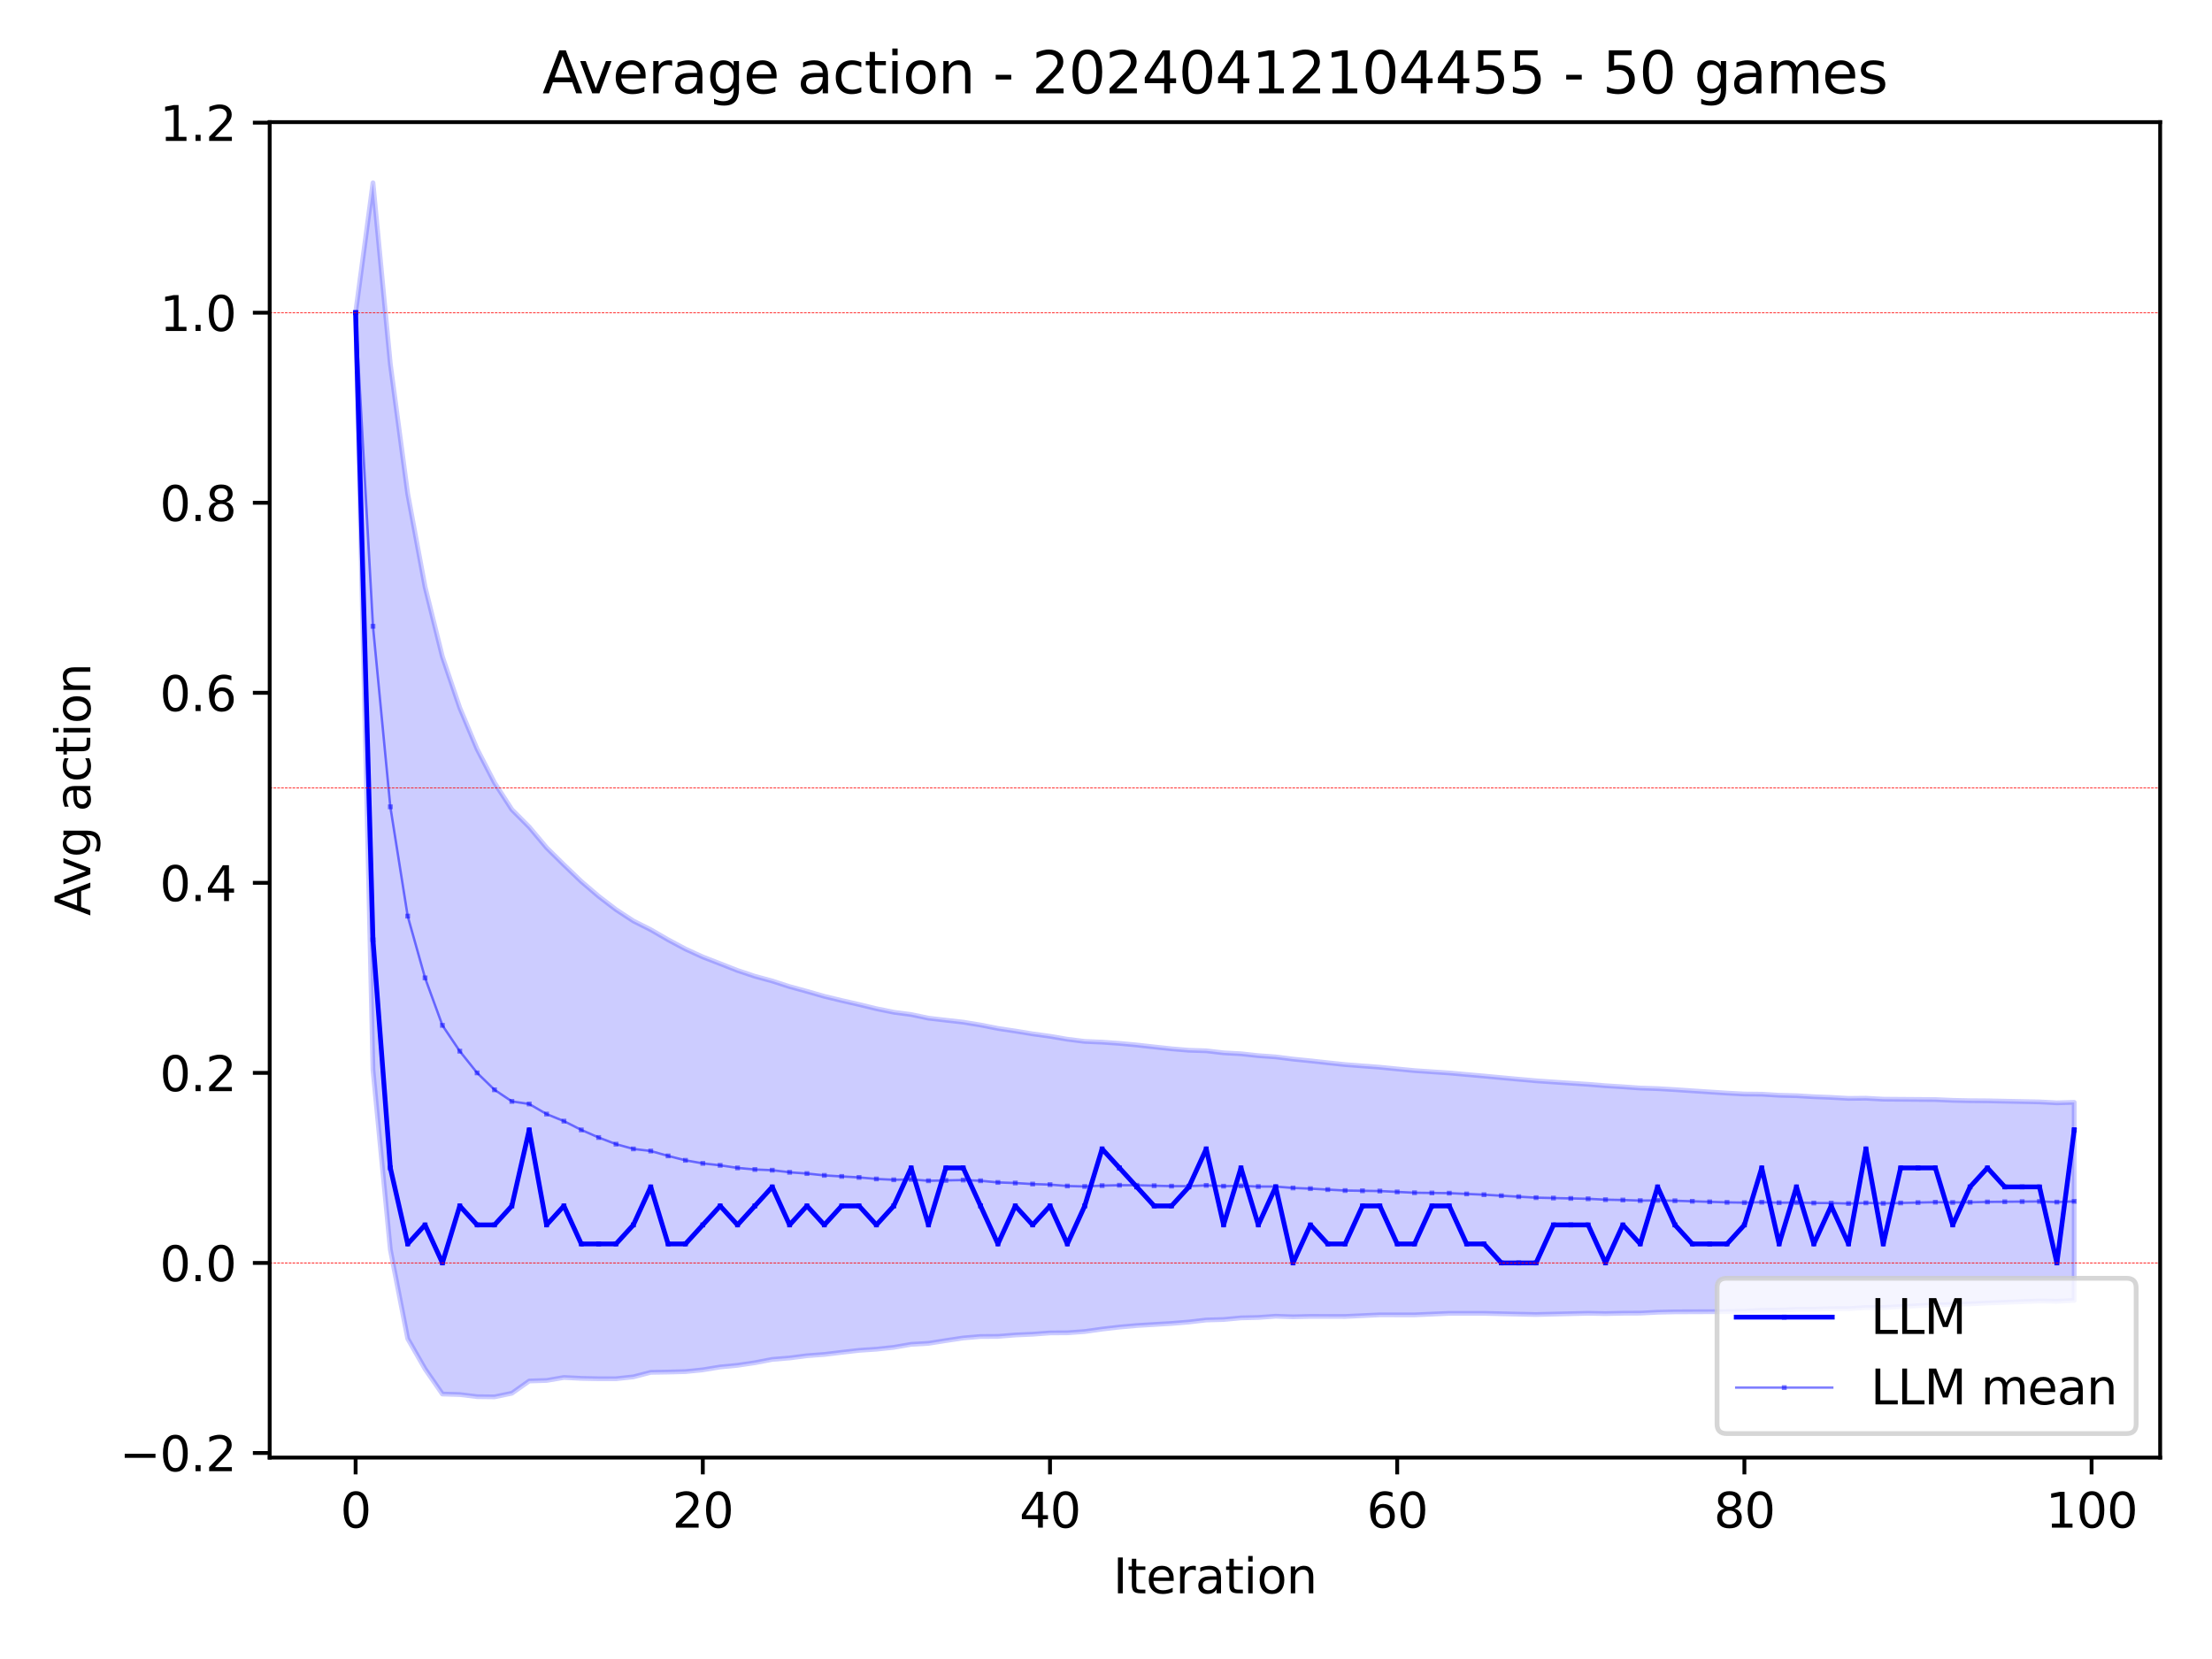 <?xml version="1.0" encoding="utf-8" standalone="no"?>
<!DOCTYPE svg PUBLIC "-//W3C//DTD SVG 1.1//EN"
  "http://www.w3.org/Graphics/SVG/1.1/DTD/svg11.dtd">
<svg xmlns:xlink="http://www.w3.org/1999/xlink" width="460.8pt" height="345.6pt" viewBox="0 0 460.8 345.6" xmlns="http://www.w3.org/2000/svg" version="1.1">
 <defs>
  <style type="text/css">*{stroke-linejoin: round; stroke-linecap: butt}</style>
 </defs>
 <g id="figure_1">
  <g id="patch_1">
   <path d="M 0 345.6 
L 460.8 345.6 
L 460.8 0 
L 0 0 
z
" style="fill: #ffffff"/>
  </g>
  <g id="axes_1">
   <g id="patch_2">
    <path d="M 56.18 303.64 
L 450 303.64 
L 450 25.44 
L 56.18 25.44 
z
" style="fill: #ffffff"/>
   </g>
   <g id="PolyCollection_1">
    <defs>
     <path id="m3b7a67dadd" d="M 74.081 -280.457 
L 74.081 -280.457 
L 77.697 -307.515 
L 81.314 -269.777 
L 84.93 -242.774 
L 88.546 -223.365 
L 92.163 -208.793 
L 95.779 -198.156 
L 99.395 -189.55 
L 103.012 -182.551 
L 106.628 -176.957 
L 110.244 -173.325 
L 113.861 -169.018 
L 117.477 -165.448 
L 121.093 -161.979 
L 124.71 -158.889 
L 128.326 -156.114 
L 131.942 -153.749 
L 135.559 -151.929 
L 139.175 -149.831 
L 142.791 -147.904 
L 146.408 -146.249 
L 150.024 -144.852 
L 153.641 -143.428 
L 157.257 -142.227 
L 160.873 -141.241 
L 164.49 -140.071 
L 168.106 -139.084 
L 171.722 -138.047 
L 175.339 -137.175 
L 178.955 -136.35 
L 182.571 -135.47 
L 186.188 -134.731 
L 189.804 -134.259 
L 193.42 -133.495 
L 197.037 -133.073 
L 200.653 -132.668 
L 204.269 -132.074 
L 207.886 -131.358 
L 211.502 -130.817 
L 215.118 -130.221 
L 218.735 -129.724 
L 222.351 -129.11 
L 225.967 -128.654 
L 229.584 -128.502 
L 233.2 -128.247 
L 236.816 -127.91 
L 240.433 -127.506 
L 244.049 -127.115 
L 247.665 -126.812 
L 251.282 -126.698 
L 254.898 -126.279 
L 258.515 -126.084 
L 262.131 -125.687 
L 265.747 -125.427 
L 269.364 -124.972 
L 272.98 -124.61 
L 276.596 -124.213 
L 280.213 -123.827 
L 283.829 -123.549 
L 287.445 -123.278 
L 291.062 -122.921 
L 294.678 -122.572 
L 298.294 -122.325 
L 301.911 -122.084 
L 305.527 -121.759 
L 309.143 -121.443 
L 312.76 -121.104 
L 316.376 -120.773 
L 319.992 -120.449 
L 323.609 -120.2 
L 327.225 -119.957 
L 330.841 -119.72 
L 334.458 -119.422 
L 338.074 -119.196 
L 341.69 -118.938 
L 345.307 -118.821 
L 348.923 -118.608 
L 352.539 -118.365 
L 356.156 -118.126 
L 359.772 -117.892 
L 363.389 -117.697 
L 367.005 -117.66 
L 370.621 -117.438 
L 374.238 -117.345 
L 377.854 -117.13 
L 381.47 -116.992 
L 385.087 -116.785 
L 388.703 -116.822 
L 392.319 -116.621 
L 395.936 -116.594 
L 399.552 -116.568 
L 403.168 -116.541 
L 406.785 -116.38 
L 410.401 -116.302 
L 414.017 -116.277 
L 417.634 -116.201 
L 421.25 -116.126 
L 424.866 -116.052 
L 428.483 -115.857 
L 432.099 -115.957 
L 432.099 -74.712 
L 432.099 -74.712 
L 428.483 -74.512 
L 424.866 -74.576 
L 421.25 -74.439 
L 417.634 -74.3 
L 414.017 -74.159 
L 410.401 -73.983 
L 406.785 -73.837 
L 403.168 -73.777 
L 399.552 -73.593 
L 395.936 -73.406 
L 392.319 -73.216 
L 388.703 -73.207 
L 385.087 -72.985 
L 381.47 -72.974 
L 377.854 -72.85 
L 374.238 -72.839 
L 370.621 -72.667 
L 367.005 -72.654 
L 363.389 -72.44 
L 359.772 -72.362 
L 356.156 -72.347 
L 352.539 -72.333 
L 348.923 -72.32 
L 345.307 -72.24 
L 341.69 -72.048 
L 338.074 -72.034 
L 334.458 -71.95 
L 330.841 -72.019 
L 327.225 -71.934 
L 323.609 -71.849 
L 319.992 -71.763 
L 316.376 -71.839 
L 312.76 -71.92 
L 309.143 -72.005 
L 305.527 -72.004 
L 301.911 -72.005 
L 298.294 -71.849 
L 294.678 -71.689 
L 291.062 -71.69 
L 287.445 -71.693 
L 283.829 -71.528 
L 280.213 -71.358 
L 276.596 -71.363 
L 272.98 -71.371 
L 269.364 -71.283 
L 265.747 -71.407 
L 262.131 -71.15 
L 258.515 -71.06 
L 254.898 -70.719 
L 251.282 -70.622 
L 247.665 -70.198 
L 244.049 -69.902 
L 240.433 -69.687 
L 236.816 -69.466 
L 233.2 -69.144 
L 229.584 -68.725 
L 225.967 -68.217 
L 222.351 -67.954 
L 218.735 -67.929 
L 215.118 -67.654 
L 211.502 -67.495 
L 207.886 -67.205 
L 204.269 -67.181 
L 200.653 -66.879 
L 197.037 -66.329 
L 193.42 -65.754 
L 189.804 -65.547 
L 186.188 -64.925 
L 182.571 -64.538 
L 178.955 -64.296 
L 175.339 -63.881 
L 171.722 -63.447 
L 168.106 -63.175 
L 164.49 -62.707 
L 160.873 -62.414 
L 157.257 -61.719 
L 153.641 -61.177 
L 150.024 -60.833 
L 146.408 -60.241 
L 142.791 -59.868 
L 139.175 -59.775 
L 135.559 -59.715 
L 131.942 -58.774 
L 128.326 -58.388 
L 124.71 -58.385 
L 121.093 -58.462 
L 117.477 -58.648 
L 113.861 -58.021 
L 110.244 -57.914 
L 106.628 -55.361 
L 103.012 -54.605 
L 99.395 -54.645 
L 95.779 -55.089 
L 92.163 -55.197 
L 88.546 -60.42 
L 84.93 -66.744 
L 81.314 -85.27 
L 77.697 -122.753 
L 74.081 -280.457 
z
" style="stroke: #0000ff; stroke-opacity: 0.2"/>
    </defs>
    <g clip-path="url(#p3435fdd42f)">
     <use xlink:href="#m3b7a67dadd" x="0" y="345.6" style="fill: #0000ff; fill-opacity: 0.2; stroke: #0000ff; stroke-opacity: 0.2"/>
    </g>
   </g>
   <g id="matplotlib.axis_1">
    <g id="xtick_1">
     <g id="line2d_1">
      <defs>
       <path id="mfd3824b524" d="M 0 0 
L 0 3.5 
" style="stroke: #000000; stroke-width: 0.8"/>
      </defs>
      <g>
       <use xlink:href="#mfd3824b524" x="74.081" y="303.64" style="stroke: #000000; stroke-width: 0.8"/>
      </g>
     </g>
     <g id="text_1">
      <!-- 0 -->
      <g transform="translate(70.9 318.238) scale(0.1 -0.1)">
       <defs>
        <path id="DejaVuSans-30" d="M 2034 4250 
Q 1547 4250 1301 3770 
Q 1056 3291 1056 2328 
Q 1056 1369 1301 889 
Q 1547 409 2034 409 
Q 2525 409 2770 889 
Q 3016 1369 3016 2328 
Q 3016 3291 2770 3770 
Q 2525 4250 2034 4250 
z
M 2034 4750 
Q 2819 4750 3233 4129 
Q 3647 3509 3647 2328 
Q 3647 1150 3233 529 
Q 2819 -91 2034 -91 
Q 1250 -91 836 529 
Q 422 1150 422 2328 
Q 422 3509 836 4129 
Q 1250 4750 2034 4750 
z
" transform="scale(0.016)"/>
       </defs>
       <use xlink:href="#DejaVuSans-30"/>
      </g>
     </g>
    </g>
    <g id="xtick_2">
     <g id="line2d_2">
      <g>
       <use xlink:href="#mfd3824b524" x="146.408" y="303.64" style="stroke: #000000; stroke-width: 0.8"/>
      </g>
     </g>
     <g id="text_2">
      <!-- 20 -->
      <g transform="translate(140.045 318.238) scale(0.1 -0.1)">
       <defs>
        <path id="DejaVuSans-32" d="M 1228 531 
L 3431 531 
L 3431 0 
L 469 0 
L 469 531 
Q 828 903 1448 1529 
Q 2069 2156 2228 2338 
Q 2531 2678 2651 2914 
Q 2772 3150 2772 3378 
Q 2772 3750 2511 3984 
Q 2250 4219 1831 4219 
Q 1534 4219 1204 4116 
Q 875 4013 500 3803 
L 500 4441 
Q 881 4594 1212 4672 
Q 1544 4750 1819 4750 
Q 2544 4750 2975 4387 
Q 3406 4025 3406 3419 
Q 3406 3131 3298 2873 
Q 3191 2616 2906 2266 
Q 2828 2175 2409 1742 
Q 1991 1309 1228 531 
z
" transform="scale(0.016)"/>
       </defs>
       <use xlink:href="#DejaVuSans-32"/>
       <use xlink:href="#DejaVuSans-30" x="63.623"/>
      </g>
     </g>
    </g>
    <g id="xtick_3">
     <g id="line2d_3">
      <g>
       <use xlink:href="#mfd3824b524" x="218.735" y="303.64" style="stroke: #000000; stroke-width: 0.8"/>
      </g>
     </g>
     <g id="text_3">
      <!-- 40 -->
      <g transform="translate(212.372 318.238) scale(0.1 -0.1)">
       <defs>
        <path id="DejaVuSans-34" d="M 2419 4116 
L 825 1625 
L 2419 1625 
L 2419 4116 
z
M 2253 4666 
L 3047 4666 
L 3047 1625 
L 3713 1625 
L 3713 1100 
L 3047 1100 
L 3047 0 
L 2419 0 
L 2419 1100 
L 313 1100 
L 313 1709 
L 2253 4666 
z
" transform="scale(0.016)"/>
       </defs>
       <use xlink:href="#DejaVuSans-34"/>
       <use xlink:href="#DejaVuSans-30" x="63.623"/>
      </g>
     </g>
    </g>
    <g id="xtick_4">
     <g id="line2d_4">
      <g>
       <use xlink:href="#mfd3824b524" x="291.062" y="303.64" style="stroke: #000000; stroke-width: 0.8"/>
      </g>
     </g>
     <g id="text_4">
      <!-- 60 -->
      <g transform="translate(284.699 318.238) scale(0.1 -0.1)">
       <defs>
        <path id="DejaVuSans-36" d="M 2113 2584 
Q 1688 2584 1439 2293 
Q 1191 2003 1191 1497 
Q 1191 994 1439 701 
Q 1688 409 2113 409 
Q 2538 409 2786 701 
Q 3034 994 3034 1497 
Q 3034 2003 2786 2293 
Q 2538 2584 2113 2584 
z
M 3366 4563 
L 3366 3988 
Q 3128 4100 2886 4159 
Q 2644 4219 2406 4219 
Q 1781 4219 1451 3797 
Q 1122 3375 1075 2522 
Q 1259 2794 1537 2939 
Q 1816 3084 2150 3084 
Q 2853 3084 3261 2657 
Q 3669 2231 3669 1497 
Q 3669 778 3244 343 
Q 2819 -91 2113 -91 
Q 1303 -91 875 529 
Q 447 1150 447 2328 
Q 447 3434 972 4092 
Q 1497 4750 2381 4750 
Q 2619 4750 2861 4703 
Q 3103 4656 3366 4563 
z
" transform="scale(0.016)"/>
       </defs>
       <use xlink:href="#DejaVuSans-36"/>
       <use xlink:href="#DejaVuSans-30" x="63.623"/>
      </g>
     </g>
    </g>
    <g id="xtick_5">
     <g id="line2d_5">
      <g>
       <use xlink:href="#mfd3824b524" x="363.389" y="303.64" style="stroke: #000000; stroke-width: 0.8"/>
      </g>
     </g>
     <g id="text_5">
      <!-- 80 -->
      <g transform="translate(357.026 318.238) scale(0.1 -0.1)">
       <defs>
        <path id="DejaVuSans-38" d="M 2034 2216 
Q 1584 2216 1326 1975 
Q 1069 1734 1069 1313 
Q 1069 891 1326 650 
Q 1584 409 2034 409 
Q 2484 409 2743 651 
Q 3003 894 3003 1313 
Q 3003 1734 2745 1975 
Q 2488 2216 2034 2216 
z
M 1403 2484 
Q 997 2584 770 2862 
Q 544 3141 544 3541 
Q 544 4100 942 4425 
Q 1341 4750 2034 4750 
Q 2731 4750 3128 4425 
Q 3525 4100 3525 3541 
Q 3525 3141 3298 2862 
Q 3072 2584 2669 2484 
Q 3125 2378 3379 2068 
Q 3634 1759 3634 1313 
Q 3634 634 3220 271 
Q 2806 -91 2034 -91 
Q 1263 -91 848 271 
Q 434 634 434 1313 
Q 434 1759 690 2068 
Q 947 2378 1403 2484 
z
M 1172 3481 
Q 1172 3119 1398 2916 
Q 1625 2713 2034 2713 
Q 2441 2713 2670 2916 
Q 2900 3119 2900 3481 
Q 2900 3844 2670 4047 
Q 2441 4250 2034 4250 
Q 1625 4250 1398 4047 
Q 1172 3844 1172 3481 
z
" transform="scale(0.016)"/>
       </defs>
       <use xlink:href="#DejaVuSans-38"/>
       <use xlink:href="#DejaVuSans-30" x="63.623"/>
      </g>
     </g>
    </g>
    <g id="xtick_6">
     <g id="line2d_6">
      <g>
       <use xlink:href="#mfd3824b524" x="435.715" y="303.64" style="stroke: #000000; stroke-width: 0.8"/>
      </g>
     </g>
     <g id="text_6">
      <!-- 100 -->
      <g transform="translate(426.172 318.238) scale(0.1 -0.1)">
       <defs>
        <path id="DejaVuSans-31" d="M 794 531 
L 1825 531 
L 1825 4091 
L 703 3866 
L 703 4441 
L 1819 4666 
L 2450 4666 
L 2450 531 
L 3481 531 
L 3481 0 
L 794 0 
L 794 531 
z
" transform="scale(0.016)"/>
       </defs>
       <use xlink:href="#DejaVuSans-31"/>
       <use xlink:href="#DejaVuSans-30" x="63.623"/>
       <use xlink:href="#DejaVuSans-30" x="127.246"/>
      </g>
     </g>
    </g>
    <g id="text_7">
     <!-- Iteration -->
     <g transform="translate(231.881 331.917) scale(0.1 -0.1)">
      <defs>
       <path id="DejaVuSans-49" d="M 628 4666 
L 1259 4666 
L 1259 0 
L 628 0 
L 628 4666 
z
" transform="scale(0.016)"/>
       <path id="DejaVuSans-74" d="M 1172 4494 
L 1172 3500 
L 2356 3500 
L 2356 3053 
L 1172 3053 
L 1172 1153 
Q 1172 725 1289 603 
Q 1406 481 1766 481 
L 2356 481 
L 2356 0 
L 1766 0 
Q 1100 0 847 248 
Q 594 497 594 1153 
L 594 3053 
L 172 3053 
L 172 3500 
L 594 3500 
L 594 4494 
L 1172 4494 
z
" transform="scale(0.016)"/>
       <path id="DejaVuSans-65" d="M 3597 1894 
L 3597 1613 
L 953 1613 
Q 991 1019 1311 708 
Q 1631 397 2203 397 
Q 2534 397 2845 478 
Q 3156 559 3463 722 
L 3463 178 
Q 3153 47 2828 -22 
Q 2503 -91 2169 -91 
Q 1331 -91 842 396 
Q 353 884 353 1716 
Q 353 2575 817 3079 
Q 1281 3584 2069 3584 
Q 2775 3584 3186 3129 
Q 3597 2675 3597 1894 
z
M 3022 2063 
Q 3016 2534 2758 2815 
Q 2500 3097 2075 3097 
Q 1594 3097 1305 2825 
Q 1016 2553 972 2059 
L 3022 2063 
z
" transform="scale(0.016)"/>
       <path id="DejaVuSans-72" d="M 2631 2963 
Q 2534 3019 2420 3045 
Q 2306 3072 2169 3072 
Q 1681 3072 1420 2755 
Q 1159 2438 1159 1844 
L 1159 0 
L 581 0 
L 581 3500 
L 1159 3500 
L 1159 2956 
Q 1341 3275 1631 3429 
Q 1922 3584 2338 3584 
Q 2397 3584 2469 3576 
Q 2541 3569 2628 3553 
L 2631 2963 
z
" transform="scale(0.016)"/>
       <path id="DejaVuSans-61" d="M 2194 1759 
Q 1497 1759 1228 1600 
Q 959 1441 959 1056 
Q 959 750 1161 570 
Q 1363 391 1709 391 
Q 2188 391 2477 730 
Q 2766 1069 2766 1631 
L 2766 1759 
L 2194 1759 
z
M 3341 1997 
L 3341 0 
L 2766 0 
L 2766 531 
Q 2569 213 2275 61 
Q 1981 -91 1556 -91 
Q 1019 -91 701 211 
Q 384 513 384 1019 
Q 384 1609 779 1909 
Q 1175 2209 1959 2209 
L 2766 2209 
L 2766 2266 
Q 2766 2663 2505 2880 
Q 2244 3097 1772 3097 
Q 1472 3097 1187 3025 
Q 903 2953 641 2809 
L 641 3341 
Q 956 3463 1253 3523 
Q 1550 3584 1831 3584 
Q 2591 3584 2966 3190 
Q 3341 2797 3341 1997 
z
" transform="scale(0.016)"/>
       <path id="DejaVuSans-69" d="M 603 3500 
L 1178 3500 
L 1178 0 
L 603 0 
L 603 3500 
z
M 603 4863 
L 1178 4863 
L 1178 4134 
L 603 4134 
L 603 4863 
z
" transform="scale(0.016)"/>
       <path id="DejaVuSans-6f" d="M 1959 3097 
Q 1497 3097 1228 2736 
Q 959 2375 959 1747 
Q 959 1119 1226 758 
Q 1494 397 1959 397 
Q 2419 397 2687 759 
Q 2956 1122 2956 1747 
Q 2956 2369 2687 2733 
Q 2419 3097 1959 3097 
z
M 1959 3584 
Q 2709 3584 3137 3096 
Q 3566 2609 3566 1747 
Q 3566 888 3137 398 
Q 2709 -91 1959 -91 
Q 1206 -91 779 398 
Q 353 888 353 1747 
Q 353 2609 779 3096 
Q 1206 3584 1959 3584 
z
" transform="scale(0.016)"/>
       <path id="DejaVuSans-6e" d="M 3513 2113 
L 3513 0 
L 2938 0 
L 2938 2094 
Q 2938 2591 2744 2837 
Q 2550 3084 2163 3084 
Q 1697 3084 1428 2787 
Q 1159 2491 1159 1978 
L 1159 0 
L 581 0 
L 581 3500 
L 1159 3500 
L 1159 2956 
Q 1366 3272 1645 3428 
Q 1925 3584 2291 3584 
Q 2894 3584 3203 3211 
Q 3513 2838 3513 2113 
z
" transform="scale(0.016)"/>
      </defs>
      <use xlink:href="#DejaVuSans-49"/>
      <use xlink:href="#DejaVuSans-74" x="29.492"/>
      <use xlink:href="#DejaVuSans-65" x="68.701"/>
      <use xlink:href="#DejaVuSans-72" x="130.225"/>
      <use xlink:href="#DejaVuSans-61" x="171.338"/>
      <use xlink:href="#DejaVuSans-74" x="232.617"/>
      <use xlink:href="#DejaVuSans-69" x="271.826"/>
      <use xlink:href="#DejaVuSans-6f" x="299.609"/>
      <use xlink:href="#DejaVuSans-6e" x="360.791"/>
     </g>
    </g>
   </g>
   <g id="matplotlib.axis_2">
    <g id="ytick_1">
     <g id="line2d_7">
      <defs>
       <path id="mb12554a730" d="M 0 0 
L -3.5 0 
" style="stroke: #000000; stroke-width: 0.8"/>
      </defs>
      <g>
       <use xlink:href="#mb12554a730" x="56.18" y="302.682" style="stroke: #000000; stroke-width: 0.8"/>
      </g>
     </g>
     <g id="text_8">
      <!-- −0.2 -->
      <g transform="translate(24.897 306.481) scale(0.1 -0.1)">
       <defs>
        <path id="DejaVuSans-2212" d="M 678 2272 
L 4684 2272 
L 4684 1741 
L 678 1741 
L 678 2272 
z
" transform="scale(0.016)"/>
        <path id="DejaVuSans-2e" d="M 684 794 
L 1344 794 
L 1344 0 
L 684 0 
L 684 794 
z
" transform="scale(0.016)"/>
       </defs>
       <use xlink:href="#DejaVuSans-2212"/>
       <use xlink:href="#DejaVuSans-30" x="83.789"/>
       <use xlink:href="#DejaVuSans-2e" x="147.412"/>
       <use xlink:href="#DejaVuSans-32" x="179.199"/>
      </g>
     </g>
    </g>
    <g id="ytick_2">
     <g id="line2d_8">
      <g>
       <use xlink:href="#mb12554a730" x="56.18" y="263.092" style="stroke: #000000; stroke-width: 0.8"/>
      </g>
     </g>
     <g id="text_9">
      <!-- 0.0 -->
      <g transform="translate(33.277 266.892) scale(0.1 -0.1)">
       <use xlink:href="#DejaVuSans-30"/>
       <use xlink:href="#DejaVuSans-2e" x="63.623"/>
       <use xlink:href="#DejaVuSans-30" x="95.41"/>
      </g>
     </g>
    </g>
    <g id="ytick_3">
     <g id="line2d_9">
      <g>
       <use xlink:href="#mb12554a730" x="56.18" y="223.503" style="stroke: #000000; stroke-width: 0.8"/>
      </g>
     </g>
     <g id="text_10">
      <!-- 0.2 -->
      <g transform="translate(33.277 227.302) scale(0.1 -0.1)">
       <use xlink:href="#DejaVuSans-30"/>
       <use xlink:href="#DejaVuSans-2e" x="63.623"/>
       <use xlink:href="#DejaVuSans-32" x="95.41"/>
      </g>
     </g>
    </g>
    <g id="ytick_4">
     <g id="line2d_10">
      <g>
       <use xlink:href="#mb12554a730" x="56.18" y="183.913" style="stroke: #000000; stroke-width: 0.8"/>
      </g>
     </g>
     <g id="text_11">
      <!-- 0.4 -->
      <g transform="translate(33.277 187.712) scale(0.1 -0.1)">
       <use xlink:href="#DejaVuSans-30"/>
       <use xlink:href="#DejaVuSans-2e" x="63.623"/>
       <use xlink:href="#DejaVuSans-34" x="95.41"/>
      </g>
     </g>
    </g>
    <g id="ytick_5">
     <g id="line2d_11">
      <g>
       <use xlink:href="#mb12554a730" x="56.18" y="144.323" style="stroke: #000000; stroke-width: 0.8"/>
      </g>
     </g>
     <g id="text_12">
      <!-- 0.6 -->
      <g transform="translate(33.277 148.122) scale(0.1 -0.1)">
       <use xlink:href="#DejaVuSans-30"/>
       <use xlink:href="#DejaVuSans-2e" x="63.623"/>
       <use xlink:href="#DejaVuSans-36" x="95.41"/>
      </g>
     </g>
    </g>
    <g id="ytick_6">
     <g id="line2d_12">
      <g>
       <use xlink:href="#mb12554a730" x="56.18" y="104.733" style="stroke: #000000; stroke-width: 0.8"/>
      </g>
     </g>
     <g id="text_13">
      <!-- 0.8 -->
      <g transform="translate(33.277 108.532) scale(0.1 -0.1)">
       <use xlink:href="#DejaVuSans-30"/>
       <use xlink:href="#DejaVuSans-2e" x="63.623"/>
       <use xlink:href="#DejaVuSans-38" x="95.41"/>
      </g>
     </g>
    </g>
    <g id="ytick_7">
     <g id="line2d_13">
      <g>
       <use xlink:href="#mb12554a730" x="56.18" y="65.143" style="stroke: #000000; stroke-width: 0.8"/>
      </g>
     </g>
     <g id="text_14">
      <!-- 1.0 -->
      <g transform="translate(33.277 68.942) scale(0.1 -0.1)">
       <use xlink:href="#DejaVuSans-31"/>
       <use xlink:href="#DejaVuSans-2e" x="63.623"/>
       <use xlink:href="#DejaVuSans-30" x="95.41"/>
      </g>
     </g>
    </g>
    <g id="ytick_8">
     <g id="line2d_14">
      <g>
       <use xlink:href="#mb12554a730" x="56.18" y="25.553" style="stroke: #000000; stroke-width: 0.8"/>
      </g>
     </g>
     <g id="text_15">
      <!-- 1.2 -->
      <g transform="translate(33.277 29.353) scale(0.1 -0.1)">
       <use xlink:href="#DejaVuSans-31"/>
       <use xlink:href="#DejaVuSans-2e" x="63.623"/>
       <use xlink:href="#DejaVuSans-32" x="95.41"/>
      </g>
     </g>
    </g>
    <g id="text_16">
     <!-- Avg action -->
     <g transform="translate(18.817 190.78) rotate(-90) scale(0.1 -0.1)">
      <defs>
       <path id="DejaVuSans-41" d="M 2188 4044 
L 1331 1722 
L 3047 1722 
L 2188 4044 
z
M 1831 4666 
L 2547 4666 
L 4325 0 
L 3669 0 
L 3244 1197 
L 1141 1197 
L 716 0 
L 50 0 
L 1831 4666 
z
" transform="scale(0.016)"/>
       <path id="DejaVuSans-76" d="M 191 3500 
L 800 3500 
L 1894 563 
L 2988 3500 
L 3597 3500 
L 2284 0 
L 1503 0 
L 191 3500 
z
" transform="scale(0.016)"/>
       <path id="DejaVuSans-67" d="M 2906 1791 
Q 2906 2416 2648 2759 
Q 2391 3103 1925 3103 
Q 1463 3103 1205 2759 
Q 947 2416 947 1791 
Q 947 1169 1205 825 
Q 1463 481 1925 481 
Q 2391 481 2648 825 
Q 2906 1169 2906 1791 
z
M 3481 434 
Q 3481 -459 3084 -895 
Q 2688 -1331 1869 -1331 
Q 1566 -1331 1297 -1286 
Q 1028 -1241 775 -1147 
L 775 -588 
Q 1028 -725 1275 -790 
Q 1522 -856 1778 -856 
Q 2344 -856 2625 -561 
Q 2906 -266 2906 331 
L 2906 616 
Q 2728 306 2450 153 
Q 2172 0 1784 0 
Q 1141 0 747 490 
Q 353 981 353 1791 
Q 353 2603 747 3093 
Q 1141 3584 1784 3584 
Q 2172 3584 2450 3431 
Q 2728 3278 2906 2969 
L 2906 3500 
L 3481 3500 
L 3481 434 
z
" transform="scale(0.016)"/>
       <path id="DejaVuSans-20" transform="scale(0.016)"/>
       <path id="DejaVuSans-63" d="M 3122 3366 
L 3122 2828 
Q 2878 2963 2633 3030 
Q 2388 3097 2138 3097 
Q 1578 3097 1268 2742 
Q 959 2388 959 1747 
Q 959 1106 1268 751 
Q 1578 397 2138 397 
Q 2388 397 2633 464 
Q 2878 531 3122 666 
L 3122 134 
Q 2881 22 2623 -34 
Q 2366 -91 2075 -91 
Q 1284 -91 818 406 
Q 353 903 353 1747 
Q 353 2603 823 3093 
Q 1294 3584 2113 3584 
Q 2378 3584 2631 3529 
Q 2884 3475 3122 3366 
z
" transform="scale(0.016)"/>
      </defs>
      <use xlink:href="#DejaVuSans-41"/>
      <use xlink:href="#DejaVuSans-76" x="62.533"/>
      <use xlink:href="#DejaVuSans-67" x="121.713"/>
      <use xlink:href="#DejaVuSans-20" x="185.189"/>
      <use xlink:href="#DejaVuSans-61" x="216.977"/>
      <use xlink:href="#DejaVuSans-63" x="278.256"/>
      <use xlink:href="#DejaVuSans-74" x="333.236"/>
      <use xlink:href="#DejaVuSans-69" x="372.445"/>
      <use xlink:href="#DejaVuSans-6f" x="400.229"/>
      <use xlink:href="#DejaVuSans-6e" x="461.41"/>
     </g>
    </g>
   </g>
   <g id="line2d_15">
    <path d="M 74.081 65.143 
L 77.697 195.79 
L 81.314 243.297 
L 84.93 259.133 
L 88.546 255.174 
L 92.163 263.092 
L 95.779 251.215 
L 99.395 255.174 
L 103.012 255.174 
L 106.628 251.215 
L 110.244 235.379 
L 113.861 255.174 
L 117.477 251.215 
L 121.093 259.133 
L 124.71 259.133 
L 128.326 259.133 
L 131.942 255.174 
L 135.559 247.256 
L 139.175 259.133 
L 142.791 259.133 
L 146.408 255.174 
L 150.024 251.215 
L 153.641 255.174 
L 157.257 251.215 
L 160.873 247.256 
L 164.49 255.174 
L 168.106 251.215 
L 171.722 255.174 
L 175.339 251.215 
L 178.955 251.215 
L 182.571 255.174 
L 186.188 251.215 
L 189.804 243.297 
L 193.42 255.174 
L 197.037 243.297 
L 200.653 243.297 
L 204.269 251.215 
L 207.886 259.133 
L 211.502 251.215 
L 215.118 255.174 
L 218.735 251.215 
L 222.351 259.133 
L 225.967 251.215 
L 229.584 239.338 
L 233.2 243.297 
L 236.816 247.256 
L 240.433 251.215 
L 244.049 251.215 
L 247.665 247.256 
L 251.282 239.338 
L 254.898 255.174 
L 258.515 243.297 
L 262.131 255.174 
L 265.747 247.256 
L 269.364 263.092 
L 272.98 255.174 
L 276.596 259.133 
L 280.213 259.133 
L 283.829 251.215 
L 287.445 251.215 
L 291.062 259.133 
L 294.678 259.133 
L 298.294 251.215 
L 301.911 251.215 
L 305.527 259.133 
L 309.143 259.133 
L 312.76 263.092 
L 316.376 263.092 
L 319.992 263.092 
L 323.609 255.174 
L 327.225 255.174 
L 330.841 255.174 
L 334.458 263.092 
L 338.074 255.174 
L 341.69 259.133 
L 345.307 247.256 
L 348.923 255.174 
L 352.539 259.133 
L 356.156 259.133 
L 359.772 259.133 
L 363.389 255.174 
L 367.005 243.297 
L 370.621 259.133 
L 374.238 247.256 
L 377.854 259.133 
L 381.47 251.215 
L 385.087 259.133 
L 388.703 239.338 
L 392.319 259.133 
L 395.936 243.297 
L 399.552 243.297 
L 403.168 243.297 
L 406.785 255.174 
L 410.401 247.256 
L 414.017 243.297 
L 417.634 247.256 
L 421.25 247.256 
L 424.866 247.256 
L 428.483 263.092 
L 432.099 235.379 
" clip-path="url(#p3435fdd42f)" style="fill: none; stroke: #0000ff; stroke-linecap: square"/>
    <defs>
     <path id="m12302dd782" d="M -0.5 0.5 
L 0.5 0.5 
L 0.5 -0.5 
L -0.5 -0.5 
z
"/>
    </defs>
    <g clip-path="url(#p3435fdd42f)">
     <use xlink:href="#m12302dd782" x="74.081" y="65.143" style="fill: #0000ff"/>
     <use xlink:href="#m12302dd782" x="77.697" y="195.79" style="fill: #0000ff"/>
     <use xlink:href="#m12302dd782" x="81.314" y="243.297" style="fill: #0000ff"/>
     <use xlink:href="#m12302dd782" x="84.93" y="259.133" style="fill: #0000ff"/>
     <use xlink:href="#m12302dd782" x="88.546" y="255.174" style="fill: #0000ff"/>
     <use xlink:href="#m12302dd782" x="92.163" y="263.092" style="fill: #0000ff"/>
     <use xlink:href="#m12302dd782" x="95.779" y="251.215" style="fill: #0000ff"/>
     <use xlink:href="#m12302dd782" x="99.395" y="255.174" style="fill: #0000ff"/>
     <use xlink:href="#m12302dd782" x="103.012" y="255.174" style="fill: #0000ff"/>
     <use xlink:href="#m12302dd782" x="106.628" y="251.215" style="fill: #0000ff"/>
     <use xlink:href="#m12302dd782" x="110.244" y="235.379" style="fill: #0000ff"/>
     <use xlink:href="#m12302dd782" x="113.861" y="255.174" style="fill: #0000ff"/>
     <use xlink:href="#m12302dd782" x="117.477" y="251.215" style="fill: #0000ff"/>
     <use xlink:href="#m12302dd782" x="121.093" y="259.133" style="fill: #0000ff"/>
     <use xlink:href="#m12302dd782" x="124.71" y="259.133" style="fill: #0000ff"/>
     <use xlink:href="#m12302dd782" x="128.326" y="259.133" style="fill: #0000ff"/>
     <use xlink:href="#m12302dd782" x="131.942" y="255.174" style="fill: #0000ff"/>
     <use xlink:href="#m12302dd782" x="135.559" y="247.256" style="fill: #0000ff"/>
     <use xlink:href="#m12302dd782" x="139.175" y="259.133" style="fill: #0000ff"/>
     <use xlink:href="#m12302dd782" x="142.791" y="259.133" style="fill: #0000ff"/>
     <use xlink:href="#m12302dd782" x="146.408" y="255.174" style="fill: #0000ff"/>
     <use xlink:href="#m12302dd782" x="150.024" y="251.215" style="fill: #0000ff"/>
     <use xlink:href="#m12302dd782" x="153.641" y="255.174" style="fill: #0000ff"/>
     <use xlink:href="#m12302dd782" x="157.257" y="251.215" style="fill: #0000ff"/>
     <use xlink:href="#m12302dd782" x="160.873" y="247.256" style="fill: #0000ff"/>
     <use xlink:href="#m12302dd782" x="164.49" y="255.174" style="fill: #0000ff"/>
     <use xlink:href="#m12302dd782" x="168.106" y="251.215" style="fill: #0000ff"/>
     <use xlink:href="#m12302dd782" x="171.722" y="255.174" style="fill: #0000ff"/>
     <use xlink:href="#m12302dd782" x="175.339" y="251.215" style="fill: #0000ff"/>
     <use xlink:href="#m12302dd782" x="178.955" y="251.215" style="fill: #0000ff"/>
     <use xlink:href="#m12302dd782" x="182.571" y="255.174" style="fill: #0000ff"/>
     <use xlink:href="#m12302dd782" x="186.188" y="251.215" style="fill: #0000ff"/>
     <use xlink:href="#m12302dd782" x="189.804" y="243.297" style="fill: #0000ff"/>
     <use xlink:href="#m12302dd782" x="193.42" y="255.174" style="fill: #0000ff"/>
     <use xlink:href="#m12302dd782" x="197.037" y="243.297" style="fill: #0000ff"/>
     <use xlink:href="#m12302dd782" x="200.653" y="243.297" style="fill: #0000ff"/>
     <use xlink:href="#m12302dd782" x="204.269" y="251.215" style="fill: #0000ff"/>
     <use xlink:href="#m12302dd782" x="207.886" y="259.133" style="fill: #0000ff"/>
     <use xlink:href="#m12302dd782" x="211.502" y="251.215" style="fill: #0000ff"/>
     <use xlink:href="#m12302dd782" x="215.118" y="255.174" style="fill: #0000ff"/>
     <use xlink:href="#m12302dd782" x="218.735" y="251.215" style="fill: #0000ff"/>
     <use xlink:href="#m12302dd782" x="222.351" y="259.133" style="fill: #0000ff"/>
     <use xlink:href="#m12302dd782" x="225.967" y="251.215" style="fill: #0000ff"/>
     <use xlink:href="#m12302dd782" x="229.584" y="239.338" style="fill: #0000ff"/>
     <use xlink:href="#m12302dd782" x="233.2" y="243.297" style="fill: #0000ff"/>
     <use xlink:href="#m12302dd782" x="236.816" y="247.256" style="fill: #0000ff"/>
     <use xlink:href="#m12302dd782" x="240.433" y="251.215" style="fill: #0000ff"/>
     <use xlink:href="#m12302dd782" x="244.049" y="251.215" style="fill: #0000ff"/>
     <use xlink:href="#m12302dd782" x="247.665" y="247.256" style="fill: #0000ff"/>
     <use xlink:href="#m12302dd782" x="251.282" y="239.338" style="fill: #0000ff"/>
     <use xlink:href="#m12302dd782" x="254.898" y="255.174" style="fill: #0000ff"/>
     <use xlink:href="#m12302dd782" x="258.515" y="243.297" style="fill: #0000ff"/>
     <use xlink:href="#m12302dd782" x="262.131" y="255.174" style="fill: #0000ff"/>
     <use xlink:href="#m12302dd782" x="265.747" y="247.256" style="fill: #0000ff"/>
     <use xlink:href="#m12302dd782" x="269.364" y="263.092" style="fill: #0000ff"/>
     <use xlink:href="#m12302dd782" x="272.98" y="255.174" style="fill: #0000ff"/>
     <use xlink:href="#m12302dd782" x="276.596" y="259.133" style="fill: #0000ff"/>
     <use xlink:href="#m12302dd782" x="280.213" y="259.133" style="fill: #0000ff"/>
     <use xlink:href="#m12302dd782" x="283.829" y="251.215" style="fill: #0000ff"/>
     <use xlink:href="#m12302dd782" x="287.445" y="251.215" style="fill: #0000ff"/>
     <use xlink:href="#m12302dd782" x="291.062" y="259.133" style="fill: #0000ff"/>
     <use xlink:href="#m12302dd782" x="294.678" y="259.133" style="fill: #0000ff"/>
     <use xlink:href="#m12302dd782" x="298.294" y="251.215" style="fill: #0000ff"/>
     <use xlink:href="#m12302dd782" x="301.911" y="251.215" style="fill: #0000ff"/>
     <use xlink:href="#m12302dd782" x="305.527" y="259.133" style="fill: #0000ff"/>
     <use xlink:href="#m12302dd782" x="309.143" y="259.133" style="fill: #0000ff"/>
     <use xlink:href="#m12302dd782" x="312.76" y="263.092" style="fill: #0000ff"/>
     <use xlink:href="#m12302dd782" x="316.376" y="263.092" style="fill: #0000ff"/>
     <use xlink:href="#m12302dd782" x="319.992" y="263.092" style="fill: #0000ff"/>
     <use xlink:href="#m12302dd782" x="323.609" y="255.174" style="fill: #0000ff"/>
     <use xlink:href="#m12302dd782" x="327.225" y="255.174" style="fill: #0000ff"/>
     <use xlink:href="#m12302dd782" x="330.841" y="255.174" style="fill: #0000ff"/>
     <use xlink:href="#m12302dd782" x="334.458" y="263.092" style="fill: #0000ff"/>
     <use xlink:href="#m12302dd782" x="338.074" y="255.174" style="fill: #0000ff"/>
     <use xlink:href="#m12302dd782" x="341.69" y="259.133" style="fill: #0000ff"/>
     <use xlink:href="#m12302dd782" x="345.307" y="247.256" style="fill: #0000ff"/>
     <use xlink:href="#m12302dd782" x="348.923" y="255.174" style="fill: #0000ff"/>
     <use xlink:href="#m12302dd782" x="352.539" y="259.133" style="fill: #0000ff"/>
     <use xlink:href="#m12302dd782" x="356.156" y="259.133" style="fill: #0000ff"/>
     <use xlink:href="#m12302dd782" x="359.772" y="259.133" style="fill: #0000ff"/>
     <use xlink:href="#m12302dd782" x="363.389" y="255.174" style="fill: #0000ff"/>
     <use xlink:href="#m12302dd782" x="367.005" y="243.297" style="fill: #0000ff"/>
     <use xlink:href="#m12302dd782" x="370.621" y="259.133" style="fill: #0000ff"/>
     <use xlink:href="#m12302dd782" x="374.238" y="247.256" style="fill: #0000ff"/>
     <use xlink:href="#m12302dd782" x="377.854" y="259.133" style="fill: #0000ff"/>
     <use xlink:href="#m12302dd782" x="381.47" y="251.215" style="fill: #0000ff"/>
     <use xlink:href="#m12302dd782" x="385.087" y="259.133" style="fill: #0000ff"/>
     <use xlink:href="#m12302dd782" x="388.703" y="239.338" style="fill: #0000ff"/>
     <use xlink:href="#m12302dd782" x="392.319" y="259.133" style="fill: #0000ff"/>
     <use xlink:href="#m12302dd782" x="395.936" y="243.297" style="fill: #0000ff"/>
     <use xlink:href="#m12302dd782" x="399.552" y="243.297" style="fill: #0000ff"/>
     <use xlink:href="#m12302dd782" x="403.168" y="243.297" style="fill: #0000ff"/>
     <use xlink:href="#m12302dd782" x="406.785" y="255.174" style="fill: #0000ff"/>
     <use xlink:href="#m12302dd782" x="410.401" y="247.256" style="fill: #0000ff"/>
     <use xlink:href="#m12302dd782" x="414.017" y="243.297" style="fill: #0000ff"/>
     <use xlink:href="#m12302dd782" x="417.634" y="247.256" style="fill: #0000ff"/>
     <use xlink:href="#m12302dd782" x="421.25" y="247.256" style="fill: #0000ff"/>
     <use xlink:href="#m12302dd782" x="424.866" y="247.256" style="fill: #0000ff"/>
     <use xlink:href="#m12302dd782" x="428.483" y="263.092" style="fill: #0000ff"/>
     <use xlink:href="#m12302dd782" x="432.099" y="235.379" style="fill: #0000ff"/>
    </g>
   </g>
   <g id="line2d_16">
    <path d="M 74.081 65.143 
L 77.697 130.466 
L 81.314 168.077 
L 84.93 190.841 
L 88.546 203.708 
L 92.163 213.605 
L 95.779 218.978 
L 99.395 223.503 
L 103.012 227.022 
L 106.628 229.441 
L 110.244 229.981 
L 113.861 232.08 
L 117.477 233.552 
L 121.093 235.379 
L 124.71 236.963 
L 128.326 238.349 
L 131.942 239.338 
L 135.559 239.778 
L 139.175 240.797 
L 142.791 241.714 
L 146.408 242.355 
L 150.024 242.758 
L 153.641 243.297 
L 157.257 243.627 
L 160.873 243.773 
L 164.49 244.211 
L 168.106 244.47 
L 171.722 244.853 
L 175.339 245.072 
L 178.955 245.277 
L 182.571 245.596 
L 186.188 245.772 
L 189.804 245.697 
L 193.42 245.976 
L 197.037 245.899 
L 200.653 245.827 
L 204.269 245.972 
L 207.886 246.319 
L 211.502 246.444 
L 215.118 246.663 
L 218.735 246.774 
L 222.351 247.068 
L 225.967 247.164 
L 229.584 246.986 
L 233.2 246.905 
L 236.816 246.912 
L 240.433 247.004 
L 244.049 247.091 
L 247.665 247.095 
L 251.282 246.94 
L 254.898 247.101 
L 258.515 247.028 
L 262.131 247.182 
L 265.747 247.183 
L 269.364 247.472 
L 272.98 247.61 
L 276.596 247.812 
L 280.213 248.007 
L 283.829 248.062 
L 287.445 248.114 
L 291.062 248.295 
L 294.678 248.47 
L 298.294 248.513 
L 301.911 248.555 
L 305.527 248.718 
L 309.143 248.876 
L 312.76 249.088 
L 316.376 249.294 
L 319.992 249.494 
L 323.609 249.575 
L 327.225 249.654 
L 330.841 249.731 
L 334.458 249.914 
L 338.074 249.985 
L 341.69 250.107 
L 345.307 250.069 
L 348.923 250.136 
L 352.539 250.251 
L 356.156 250.363 
L 359.772 250.473 
L 363.389 250.531 
L 367.005 250.443 
L 370.621 250.548 
L 374.238 250.508 
L 377.854 250.61 
L 381.47 250.617 
L 385.087 250.715 
L 388.703 250.586 
L 392.319 250.682 
L 395.936 250.6 
L 399.552 250.519 
L 403.168 250.441 
L 406.785 250.492 
L 410.401 250.457 
L 414.017 250.382 
L 417.634 250.349 
L 421.25 250.317 
L 424.866 250.286 
L 428.483 250.416 
L 432.099 250.265 
" clip-path="url(#p3435fdd42f)" style="fill: none; stroke: #0000ff; stroke-opacity: 0.5; stroke-width: 0.5; stroke-linecap: square"/>
    <defs>
     <path id="m5ef7cbb475" d="M -0.5 0.5 
L 0.5 0.5 
L 0.5 -0.5 
L -0.5 -0.5 
z
"/>
    </defs>
    <g clip-path="url(#p3435fdd42f)">
     <use xlink:href="#m5ef7cbb475" x="74.081" y="65.143" style="fill: #0000ff; fill-opacity: 0.5"/>
     <use xlink:href="#m5ef7cbb475" x="77.697" y="130.466" style="fill: #0000ff; fill-opacity: 0.5"/>
     <use xlink:href="#m5ef7cbb475" x="81.314" y="168.077" style="fill: #0000ff; fill-opacity: 0.5"/>
     <use xlink:href="#m5ef7cbb475" x="84.93" y="190.841" style="fill: #0000ff; fill-opacity: 0.5"/>
     <use xlink:href="#m5ef7cbb475" x="88.546" y="203.708" style="fill: #0000ff; fill-opacity: 0.5"/>
     <use xlink:href="#m5ef7cbb475" x="92.163" y="213.605" style="fill: #0000ff; fill-opacity: 0.5"/>
     <use xlink:href="#m5ef7cbb475" x="95.779" y="218.978" style="fill: #0000ff; fill-opacity: 0.5"/>
     <use xlink:href="#m5ef7cbb475" x="99.395" y="223.503" style="fill: #0000ff; fill-opacity: 0.5"/>
     <use xlink:href="#m5ef7cbb475" x="103.012" y="227.022" style="fill: #0000ff; fill-opacity: 0.5"/>
     <use xlink:href="#m5ef7cbb475" x="106.628" y="229.441" style="fill: #0000ff; fill-opacity: 0.5"/>
     <use xlink:href="#m5ef7cbb475" x="110.244" y="229.981" style="fill: #0000ff; fill-opacity: 0.5"/>
     <use xlink:href="#m5ef7cbb475" x="113.861" y="232.08" style="fill: #0000ff; fill-opacity: 0.5"/>
     <use xlink:href="#m5ef7cbb475" x="117.477" y="233.552" style="fill: #0000ff; fill-opacity: 0.5"/>
     <use xlink:href="#m5ef7cbb475" x="121.093" y="235.379" style="fill: #0000ff; fill-opacity: 0.5"/>
     <use xlink:href="#m5ef7cbb475" x="124.71" y="236.963" style="fill: #0000ff; fill-opacity: 0.5"/>
     <use xlink:href="#m5ef7cbb475" x="128.326" y="238.349" style="fill: #0000ff; fill-opacity: 0.5"/>
     <use xlink:href="#m5ef7cbb475" x="131.942" y="239.338" style="fill: #0000ff; fill-opacity: 0.5"/>
     <use xlink:href="#m5ef7cbb475" x="135.559" y="239.778" style="fill: #0000ff; fill-opacity: 0.5"/>
     <use xlink:href="#m5ef7cbb475" x="139.175" y="240.797" style="fill: #0000ff; fill-opacity: 0.5"/>
     <use xlink:href="#m5ef7cbb475" x="142.791" y="241.714" style="fill: #0000ff; fill-opacity: 0.5"/>
     <use xlink:href="#m5ef7cbb475" x="146.408" y="242.355" style="fill: #0000ff; fill-opacity: 0.5"/>
     <use xlink:href="#m5ef7cbb475" x="150.024" y="242.758" style="fill: #0000ff; fill-opacity: 0.5"/>
     <use xlink:href="#m5ef7cbb475" x="153.641" y="243.297" style="fill: #0000ff; fill-opacity: 0.5"/>
     <use xlink:href="#m5ef7cbb475" x="157.257" y="243.627" style="fill: #0000ff; fill-opacity: 0.5"/>
     <use xlink:href="#m5ef7cbb475" x="160.873" y="243.773" style="fill: #0000ff; fill-opacity: 0.5"/>
     <use xlink:href="#m5ef7cbb475" x="164.49" y="244.211" style="fill: #0000ff; fill-opacity: 0.5"/>
     <use xlink:href="#m5ef7cbb475" x="168.106" y="244.47" style="fill: #0000ff; fill-opacity: 0.5"/>
     <use xlink:href="#m5ef7cbb475" x="171.722" y="244.853" style="fill: #0000ff; fill-opacity: 0.5"/>
     <use xlink:href="#m5ef7cbb475" x="175.339" y="245.072" style="fill: #0000ff; fill-opacity: 0.5"/>
     <use xlink:href="#m5ef7cbb475" x="178.955" y="245.277" style="fill: #0000ff; fill-opacity: 0.5"/>
     <use xlink:href="#m5ef7cbb475" x="182.571" y="245.596" style="fill: #0000ff; fill-opacity: 0.5"/>
     <use xlink:href="#m5ef7cbb475" x="186.188" y="245.772" style="fill: #0000ff; fill-opacity: 0.5"/>
     <use xlink:href="#m5ef7cbb475" x="189.804" y="245.697" style="fill: #0000ff; fill-opacity: 0.5"/>
     <use xlink:href="#m5ef7cbb475" x="193.42" y="245.976" style="fill: #0000ff; fill-opacity: 0.5"/>
     <use xlink:href="#m5ef7cbb475" x="197.037" y="245.899" style="fill: #0000ff; fill-opacity: 0.5"/>
     <use xlink:href="#m5ef7cbb475" x="200.653" y="245.827" style="fill: #0000ff; fill-opacity: 0.5"/>
     <use xlink:href="#m5ef7cbb475" x="204.269" y="245.972" style="fill: #0000ff; fill-opacity: 0.5"/>
     <use xlink:href="#m5ef7cbb475" x="207.886" y="246.319" style="fill: #0000ff; fill-opacity: 0.5"/>
     <use xlink:href="#m5ef7cbb475" x="211.502" y="246.444" style="fill: #0000ff; fill-opacity: 0.5"/>
     <use xlink:href="#m5ef7cbb475" x="215.118" y="246.663" style="fill: #0000ff; fill-opacity: 0.5"/>
     <use xlink:href="#m5ef7cbb475" x="218.735" y="246.774" style="fill: #0000ff; fill-opacity: 0.5"/>
     <use xlink:href="#m5ef7cbb475" x="222.351" y="247.068" style="fill: #0000ff; fill-opacity: 0.5"/>
     <use xlink:href="#m5ef7cbb475" x="225.967" y="247.164" style="fill: #0000ff; fill-opacity: 0.5"/>
     <use xlink:href="#m5ef7cbb475" x="229.584" y="246.986" style="fill: #0000ff; fill-opacity: 0.5"/>
     <use xlink:href="#m5ef7cbb475" x="233.2" y="246.905" style="fill: #0000ff; fill-opacity: 0.5"/>
     <use xlink:href="#m5ef7cbb475" x="236.816" y="246.912" style="fill: #0000ff; fill-opacity: 0.5"/>
     <use xlink:href="#m5ef7cbb475" x="240.433" y="247.004" style="fill: #0000ff; fill-opacity: 0.5"/>
     <use xlink:href="#m5ef7cbb475" x="244.049" y="247.091" style="fill: #0000ff; fill-opacity: 0.5"/>
     <use xlink:href="#m5ef7cbb475" x="247.665" y="247.095" style="fill: #0000ff; fill-opacity: 0.5"/>
     <use xlink:href="#m5ef7cbb475" x="251.282" y="246.94" style="fill: #0000ff; fill-opacity: 0.5"/>
     <use xlink:href="#m5ef7cbb475" x="254.898" y="247.101" style="fill: #0000ff; fill-opacity: 0.5"/>
     <use xlink:href="#m5ef7cbb475" x="258.515" y="247.028" style="fill: #0000ff; fill-opacity: 0.5"/>
     <use xlink:href="#m5ef7cbb475" x="262.131" y="247.182" style="fill: #0000ff; fill-opacity: 0.5"/>
     <use xlink:href="#m5ef7cbb475" x="265.747" y="247.183" style="fill: #0000ff; fill-opacity: 0.5"/>
     <use xlink:href="#m5ef7cbb475" x="269.364" y="247.472" style="fill: #0000ff; fill-opacity: 0.5"/>
     <use xlink:href="#m5ef7cbb475" x="272.98" y="247.61" style="fill: #0000ff; fill-opacity: 0.5"/>
     <use xlink:href="#m5ef7cbb475" x="276.596" y="247.812" style="fill: #0000ff; fill-opacity: 0.5"/>
     <use xlink:href="#m5ef7cbb475" x="280.213" y="248.007" style="fill: #0000ff; fill-opacity: 0.5"/>
     <use xlink:href="#m5ef7cbb475" x="283.829" y="248.062" style="fill: #0000ff; fill-opacity: 0.5"/>
     <use xlink:href="#m5ef7cbb475" x="287.445" y="248.114" style="fill: #0000ff; fill-opacity: 0.5"/>
     <use xlink:href="#m5ef7cbb475" x="291.062" y="248.295" style="fill: #0000ff; fill-opacity: 0.5"/>
     <use xlink:href="#m5ef7cbb475" x="294.678" y="248.47" style="fill: #0000ff; fill-opacity: 0.5"/>
     <use xlink:href="#m5ef7cbb475" x="298.294" y="248.513" style="fill: #0000ff; fill-opacity: 0.5"/>
     <use xlink:href="#m5ef7cbb475" x="301.911" y="248.555" style="fill: #0000ff; fill-opacity: 0.5"/>
     <use xlink:href="#m5ef7cbb475" x="305.527" y="248.718" style="fill: #0000ff; fill-opacity: 0.5"/>
     <use xlink:href="#m5ef7cbb475" x="309.143" y="248.876" style="fill: #0000ff; fill-opacity: 0.5"/>
     <use xlink:href="#m5ef7cbb475" x="312.76" y="249.088" style="fill: #0000ff; fill-opacity: 0.5"/>
     <use xlink:href="#m5ef7cbb475" x="316.376" y="249.294" style="fill: #0000ff; fill-opacity: 0.5"/>
     <use xlink:href="#m5ef7cbb475" x="319.992" y="249.494" style="fill: #0000ff; fill-opacity: 0.5"/>
     <use xlink:href="#m5ef7cbb475" x="323.609" y="249.575" style="fill: #0000ff; fill-opacity: 0.5"/>
     <use xlink:href="#m5ef7cbb475" x="327.225" y="249.654" style="fill: #0000ff; fill-opacity: 0.5"/>
     <use xlink:href="#m5ef7cbb475" x="330.841" y="249.731" style="fill: #0000ff; fill-opacity: 0.5"/>
     <use xlink:href="#m5ef7cbb475" x="334.458" y="249.914" style="fill: #0000ff; fill-opacity: 0.5"/>
     <use xlink:href="#m5ef7cbb475" x="338.074" y="249.985" style="fill: #0000ff; fill-opacity: 0.5"/>
     <use xlink:href="#m5ef7cbb475" x="341.69" y="250.107" style="fill: #0000ff; fill-opacity: 0.5"/>
     <use xlink:href="#m5ef7cbb475" x="345.307" y="250.069" style="fill: #0000ff; fill-opacity: 0.5"/>
     <use xlink:href="#m5ef7cbb475" x="348.923" y="250.136" style="fill: #0000ff; fill-opacity: 0.5"/>
     <use xlink:href="#m5ef7cbb475" x="352.539" y="250.251" style="fill: #0000ff; fill-opacity: 0.5"/>
     <use xlink:href="#m5ef7cbb475" x="356.156" y="250.363" style="fill: #0000ff; fill-opacity: 0.5"/>
     <use xlink:href="#m5ef7cbb475" x="359.772" y="250.473" style="fill: #0000ff; fill-opacity: 0.5"/>
     <use xlink:href="#m5ef7cbb475" x="363.389" y="250.531" style="fill: #0000ff; fill-opacity: 0.5"/>
     <use xlink:href="#m5ef7cbb475" x="367.005" y="250.443" style="fill: #0000ff; fill-opacity: 0.5"/>
     <use xlink:href="#m5ef7cbb475" x="370.621" y="250.548" style="fill: #0000ff; fill-opacity: 0.5"/>
     <use xlink:href="#m5ef7cbb475" x="374.238" y="250.508" style="fill: #0000ff; fill-opacity: 0.5"/>
     <use xlink:href="#m5ef7cbb475" x="377.854" y="250.61" style="fill: #0000ff; fill-opacity: 0.5"/>
     <use xlink:href="#m5ef7cbb475" x="381.47" y="250.617" style="fill: #0000ff; fill-opacity: 0.5"/>
     <use xlink:href="#m5ef7cbb475" x="385.087" y="250.715" style="fill: #0000ff; fill-opacity: 0.5"/>
     <use xlink:href="#m5ef7cbb475" x="388.703" y="250.586" style="fill: #0000ff; fill-opacity: 0.5"/>
     <use xlink:href="#m5ef7cbb475" x="392.319" y="250.682" style="fill: #0000ff; fill-opacity: 0.5"/>
     <use xlink:href="#m5ef7cbb475" x="395.936" y="250.6" style="fill: #0000ff; fill-opacity: 0.5"/>
     <use xlink:href="#m5ef7cbb475" x="399.552" y="250.519" style="fill: #0000ff; fill-opacity: 0.5"/>
     <use xlink:href="#m5ef7cbb475" x="403.168" y="250.441" style="fill: #0000ff; fill-opacity: 0.5"/>
     <use xlink:href="#m5ef7cbb475" x="406.785" y="250.492" style="fill: #0000ff; fill-opacity: 0.5"/>
     <use xlink:href="#m5ef7cbb475" x="410.401" y="250.457" style="fill: #0000ff; fill-opacity: 0.5"/>
     <use xlink:href="#m5ef7cbb475" x="414.017" y="250.382" style="fill: #0000ff; fill-opacity: 0.5"/>
     <use xlink:href="#m5ef7cbb475" x="417.634" y="250.349" style="fill: #0000ff; fill-opacity: 0.5"/>
     <use xlink:href="#m5ef7cbb475" x="421.25" y="250.317" style="fill: #0000ff; fill-opacity: 0.5"/>
     <use xlink:href="#m5ef7cbb475" x="424.866" y="250.286" style="fill: #0000ff; fill-opacity: 0.5"/>
     <use xlink:href="#m5ef7cbb475" x="428.483" y="250.416" style="fill: #0000ff; fill-opacity: 0.5"/>
     <use xlink:href="#m5ef7cbb475" x="432.099" y="250.265" style="fill: #0000ff; fill-opacity: 0.5"/>
    </g>
   </g>
   <g id="line2d_17">
    <path d="M 56.18 263.092 
L 450 263.092 
" clip-path="url(#p3435fdd42f)" style="fill: none; stroke-dasharray: 0.555,0.24; stroke-dashoffset: 0; stroke: #ff0000; stroke-width: 0.15"/>
   </g>
   <g id="line2d_18">
    <path d="M 56.18 164.118 
L 450 164.118 
" clip-path="url(#p3435fdd42f)" style="fill: none; stroke-dasharray: 0.555,0.24; stroke-dashoffset: 0; stroke: #ff0000; stroke-width: 0.15"/>
   </g>
   <g id="line2d_19">
    <path d="M 56.18 65.143 
L 450 65.143 
" clip-path="url(#p3435fdd42f)" style="fill: none; stroke-dasharray: 0.555,0.24; stroke-dashoffset: 0; stroke: #ff0000; stroke-width: 0.15"/>
   </g>
   <g id="patch_3">
    <path d="M 56.18 303.64 
L 56.18 25.44 
" style="fill: none; stroke: #000000; stroke-width: 0.8; stroke-linejoin: miter; stroke-linecap: square"/>
   </g>
   <g id="patch_4">
    <path d="M 450 303.64 
L 450 25.44 
" style="fill: none; stroke: #000000; stroke-width: 0.8; stroke-linejoin: miter; stroke-linecap: square"/>
   </g>
   <g id="patch_5">
    <path d="M 56.18 303.64 
L 450 303.64 
" style="fill: none; stroke: #000000; stroke-width: 0.8; stroke-linejoin: miter; stroke-linecap: square"/>
   </g>
   <g id="patch_6">
    <path d="M 56.18 25.44 
L 450 25.44 
" style="fill: none; stroke: #000000; stroke-width: 0.8; stroke-linejoin: miter; stroke-linecap: square"/>
   </g>
   <g id="text_17">
    <!-- Average action - 20240412104455 - 50 games -->
    <g transform="translate(112.983 19.44) scale(0.12 -0.12)">
     <defs>
      <path id="DejaVuSans-2d" d="M 313 2009 
L 1997 2009 
L 1997 1497 
L 313 1497 
L 313 2009 
z
" transform="scale(0.016)"/>
      <path id="DejaVuSans-35" d="M 691 4666 
L 3169 4666 
L 3169 4134 
L 1269 4134 
L 1269 2991 
Q 1406 3038 1543 3061 
Q 1681 3084 1819 3084 
Q 2600 3084 3056 2656 
Q 3513 2228 3513 1497 
Q 3513 744 3044 326 
Q 2575 -91 1722 -91 
Q 1428 -91 1123 -41 
Q 819 9 494 109 
L 494 744 
Q 775 591 1075 516 
Q 1375 441 1709 441 
Q 2250 441 2565 725 
Q 2881 1009 2881 1497 
Q 2881 1984 2565 2268 
Q 2250 2553 1709 2553 
Q 1456 2553 1204 2497 
Q 953 2441 691 2322 
L 691 4666 
z
" transform="scale(0.016)"/>
      <path id="DejaVuSans-6d" d="M 3328 2828 
Q 3544 3216 3844 3400 
Q 4144 3584 4550 3584 
Q 5097 3584 5394 3201 
Q 5691 2819 5691 2113 
L 5691 0 
L 5113 0 
L 5113 2094 
Q 5113 2597 4934 2840 
Q 4756 3084 4391 3084 
Q 3944 3084 3684 2787 
Q 3425 2491 3425 1978 
L 3425 0 
L 2847 0 
L 2847 2094 
Q 2847 2600 2669 2842 
Q 2491 3084 2119 3084 
Q 1678 3084 1418 2786 
Q 1159 2488 1159 1978 
L 1159 0 
L 581 0 
L 581 3500 
L 1159 3500 
L 1159 2956 
Q 1356 3278 1631 3431 
Q 1906 3584 2284 3584 
Q 2666 3584 2933 3390 
Q 3200 3197 3328 2828 
z
" transform="scale(0.016)"/>
      <path id="DejaVuSans-73" d="M 2834 3397 
L 2834 2853 
Q 2591 2978 2328 3040 
Q 2066 3103 1784 3103 
Q 1356 3103 1142 2972 
Q 928 2841 928 2578 
Q 928 2378 1081 2264 
Q 1234 2150 1697 2047 
L 1894 2003 
Q 2506 1872 2764 1633 
Q 3022 1394 3022 966 
Q 3022 478 2636 193 
Q 2250 -91 1575 -91 
Q 1294 -91 989 -36 
Q 684 19 347 128 
L 347 722 
Q 666 556 975 473 
Q 1284 391 1588 391 
Q 1994 391 2212 530 
Q 2431 669 2431 922 
Q 2431 1156 2273 1281 
Q 2116 1406 1581 1522 
L 1381 1569 
Q 847 1681 609 1914 
Q 372 2147 372 2553 
Q 372 3047 722 3315 
Q 1072 3584 1716 3584 
Q 2034 3584 2315 3537 
Q 2597 3491 2834 3397 
z
" transform="scale(0.016)"/>
     </defs>
     <use xlink:href="#DejaVuSans-41"/>
     <use xlink:href="#DejaVuSans-76" x="62.533"/>
     <use xlink:href="#DejaVuSans-65" x="121.713"/>
     <use xlink:href="#DejaVuSans-72" x="183.236"/>
     <use xlink:href="#DejaVuSans-61" x="224.35"/>
     <use xlink:href="#DejaVuSans-67" x="285.629"/>
     <use xlink:href="#DejaVuSans-65" x="349.105"/>
     <use xlink:href="#DejaVuSans-20" x="410.629"/>
     <use xlink:href="#DejaVuSans-61" x="442.416"/>
     <use xlink:href="#DejaVuSans-63" x="503.695"/>
     <use xlink:href="#DejaVuSans-74" x="558.676"/>
     <use xlink:href="#DejaVuSans-69" x="597.885"/>
     <use xlink:href="#DejaVuSans-6f" x="625.668"/>
     <use xlink:href="#DejaVuSans-6e" x="686.85"/>
     <use xlink:href="#DejaVuSans-20" x="750.229"/>
     <use xlink:href="#DejaVuSans-2d" x="782.016"/>
     <use xlink:href="#DejaVuSans-20" x="818.1"/>
     <use xlink:href="#DejaVuSans-32" x="849.887"/>
     <use xlink:href="#DejaVuSans-30" x="913.51"/>
     <use xlink:href="#DejaVuSans-32" x="977.133"/>
     <use xlink:href="#DejaVuSans-34" x="1040.756"/>
     <use xlink:href="#DejaVuSans-30" x="1104.379"/>
     <use xlink:href="#DejaVuSans-34" x="1168.002"/>
     <use xlink:href="#DejaVuSans-31" x="1231.625"/>
     <use xlink:href="#DejaVuSans-32" x="1295.248"/>
     <use xlink:href="#DejaVuSans-31" x="1358.871"/>
     <use xlink:href="#DejaVuSans-30" x="1422.494"/>
     <use xlink:href="#DejaVuSans-34" x="1486.117"/>
     <use xlink:href="#DejaVuSans-34" x="1549.74"/>
     <use xlink:href="#DejaVuSans-35" x="1613.363"/>
     <use xlink:href="#DejaVuSans-35" x="1676.986"/>
     <use xlink:href="#DejaVuSans-20" x="1740.609"/>
     <use xlink:href="#DejaVuSans-2d" x="1772.396"/>
     <use xlink:href="#DejaVuSans-20" x="1808.48"/>
     <use xlink:href="#DejaVuSans-35" x="1840.268"/>
     <use xlink:href="#DejaVuSans-30" x="1903.891"/>
     <use xlink:href="#DejaVuSans-20" x="1967.514"/>
     <use xlink:href="#DejaVuSans-67" x="1999.301"/>
     <use xlink:href="#DejaVuSans-61" x="2062.777"/>
     <use xlink:href="#DejaVuSans-6d" x="2124.057"/>
     <use xlink:href="#DejaVuSans-65" x="2221.469"/>
     <use xlink:href="#DejaVuSans-73" x="2282.992"/>
    </g>
   </g>
   <g id="legend_1">
    <g id="patch_7">
     <path d="M 359.691 298.64 
L 443 298.64 
Q 445 298.64 445 296.64 
L 445 268.284 
Q 445 266.284 443 266.284 
L 359.691 266.284 
Q 357.691 266.284 357.691 268.284 
L 357.691 296.64 
Q 357.691 298.64 359.691 298.64 
z
" style="fill: #ffffff; opacity: 0.8; stroke: #cccccc; stroke-linejoin: miter"/>
    </g>
    <g id="line2d_20">
     <path d="M 361.691 274.382 
L 371.691 274.382 
L 381.691 274.382 
" style="fill: none; stroke: #0000ff; stroke-linecap: square"/>
     <g>
      <use xlink:href="#m12302dd782" x="371.691" y="274.382" style="fill: #0000ff"/>
     </g>
    </g>
    <g id="text_18">
     <!-- LLM -->
     <g transform="translate(389.691 277.882) scale(0.1 -0.1)">
      <defs>
       <path id="DejaVuSans-4c" d="M 628 4666 
L 1259 4666 
L 1259 531 
L 3531 531 
L 3531 0 
L 628 0 
L 628 4666 
z
" transform="scale(0.016)"/>
       <path id="DejaVuSans-4d" d="M 628 4666 
L 1569 4666 
L 2759 1491 
L 3956 4666 
L 4897 4666 
L 4897 0 
L 4281 0 
L 4281 4097 
L 3078 897 
L 2444 897 
L 1241 4097 
L 1241 0 
L 628 0 
L 628 4666 
z
" transform="scale(0.016)"/>
      </defs>
      <use xlink:href="#DejaVuSans-4c"/>
      <use xlink:href="#DejaVuSans-4c" x="55.713"/>
      <use xlink:href="#DejaVuSans-4d" x="111.426"/>
     </g>
    </g>
    <g id="line2d_21">
     <path d="M 361.691 289.06 
L 371.691 289.06 
L 381.691 289.06 
" style="fill: none; stroke: #0000ff; stroke-opacity: 0.5; stroke-width: 0.5; stroke-linecap: square"/>
     <g>
      <use xlink:href="#m5ef7cbb475" x="371.691" y="289.06" style="fill: #0000ff; fill-opacity: 0.5"/>
     </g>
    </g>
    <g id="text_19">
     <!-- LLM mean -->
     <g transform="translate(389.691 292.56) scale(0.1 -0.1)">
      <use xlink:href="#DejaVuSans-4c"/>
      <use xlink:href="#DejaVuSans-4c" x="55.713"/>
      <use xlink:href="#DejaVuSans-4d" x="111.426"/>
      <use xlink:href="#DejaVuSans-20" x="197.705"/>
      <use xlink:href="#DejaVuSans-6d" x="229.492"/>
      <use xlink:href="#DejaVuSans-65" x="326.904"/>
      <use xlink:href="#DejaVuSans-61" x="388.428"/>
      <use xlink:href="#DejaVuSans-6e" x="449.707"/>
     </g>
    </g>
   </g>
  </g>
 </g>
 <defs>
  <clipPath id="p3435fdd42f">
   <rect x="56.18" y="25.44" width="393.82" height="278.2"/>
  </clipPath>
 </defs>
</svg>

